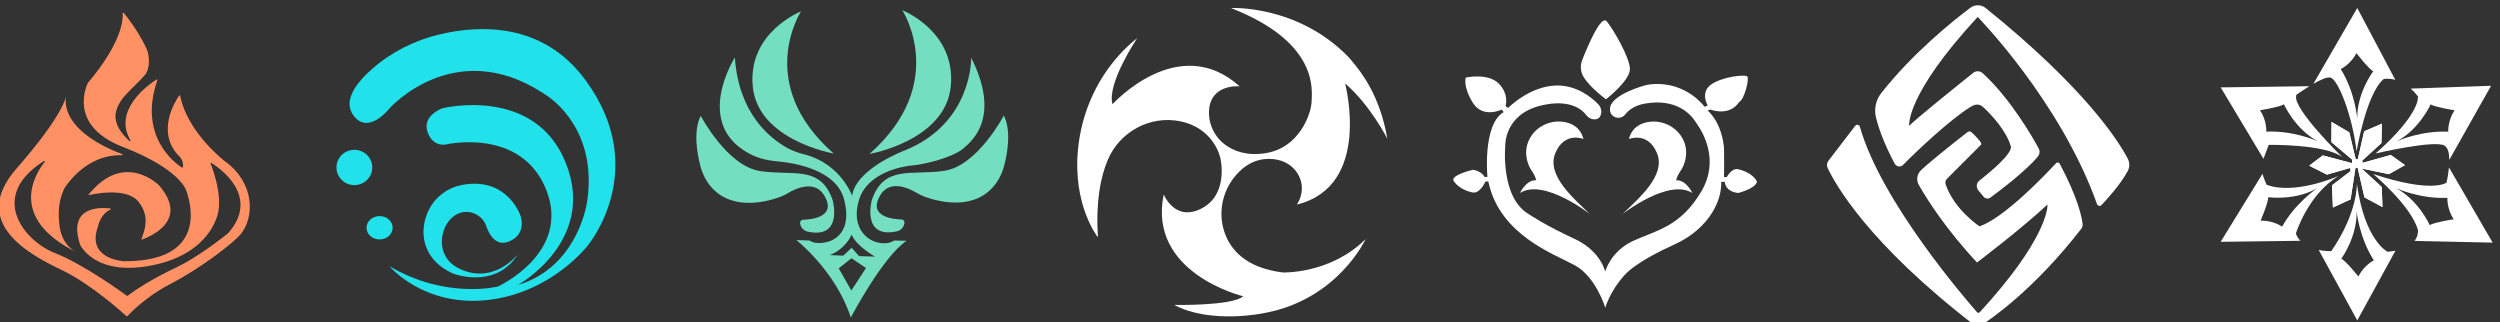 <?xml version="1.0" encoding="UTF-8" standalone="no"?>
<svg
   xmlns:dc="http://purl.org/dc/elements/1.1/"
   xmlns:cc="http://creativecommons.org/ns#"
   xmlns:rdf="http://www.w3.org/1999/02/22-rdf-syntax-ns#"
   xmlns:svg="http://www.w3.org/2000/svg"
   xmlns="http://www.w3.org/2000/svg"
   xmlns:sodipodi="http://sodipodi.sourceforge.net/DTD/sodipodi-0.dtd"
   xmlns:inkscape="http://www.inkscape.org/namespaces/inkscape"
   width="217.75mm"
   height="28.076mm"
   viewBox="0 0 217.75 28.076"
   version="1.1"
   id="svg5450"
   inkscape:version="1.0.1 (3bc2e813f5, 2020-09-07)"
   sodipodi:docname="me_hydro_color_2.svg">
  <rect x="0" y="0" width="217.75" height="28.076" fill="#333333" stroke="none"/>
  <defs
     id="defs5444" />
  <sodipodi:namedview
     id="base"
     pagecolor="#ffffff"
     bordercolor="#666666"
     borderopacity="1.0"
     inkscape:pageopacity="0.0"
     inkscape:pageshadow="2"
     inkscape:zoom="0.47457256"
     inkscape:cx="402.88699"
     inkscape:cy="-130.7036"
     inkscape:document-units="mm"
     inkscape:current-layer="layer1"
     inkscape:document-rotation="0"
     showgrid="false"
     fit-margin-top="0"
     fit-margin-left="0"
     fit-margin-right="0"
     fit-margin-bottom="0"
     inkscape:window-width="1366"
     inkscape:window-height="705"
     inkscape:window-x="-8"
     inkscape:window-y="32"
     inkscape:window-maximized="1"
     inkscape:lockguides="true" />
  <g
     inkscape:label="Capa 1"
     inkscape:groupmode="layer"
     id="layer1"
     transform="translate(325.825,-110.455)">
    <g
       id="g488-53-6-1"
       transform="matrix(0.134,0,0,-0.134,-359.874,235.739)"
       style="fill:#ff9164;fill-opacity:1">
      <g
         id="g42-76-5-2"
         transform="translate(311.312,808.006)"
         style="fill:#ff9164;fill-opacity:1">
        <path
           d="m 0,0 c 0,0 24.431,6.209 32.742,-4.129 7.935,-9.871 3.903,-18.839 1.839,-24.774 0,0 33.419,10.226 11.612,35.322 C 46.193,6.419 23.484,29.678 0,0"
           style="fill:#ff9164;fill-opacity:1;fill-rule:nonzero;stroke:none"
           id="path44-0-5-5" />
      </g>
      <g
         id="g46-7-3-4"
         transform="translate(303.989,770.877)"
         style="fill:#ff9164;fill-opacity:1">
        <path
           d="m 0,0 c 0,0 -9.898,3.979 -11.322,18.193 -0.58,5.779 -1.128,13.888 3.09,23.115 0.004,0.009 0.004,0.011 0.01,0.02 0.24,0.412 13.315,22.585 37.545,21.865 0.447,-0.013 0.577,0.597 0.158,0.75 -9.313,3.401 -38.996,15.977 -36.545,37.38 0,0 -0.968,-11.226 -32.129,-46.839 -31.162,-35.613 9.484,-56.323 29.612,-66 18.804,-9.04 39.296,-27.538 41.914,-29.936 0.156,-0.143 0.392,-0.134 0.536,0.022 1.744,1.88 12.281,12.856 27.615,20.753 21.548,11.096 42.194,27.741 46.064,32.516 9.011,11.112 9.355,33.29 -10.322,47.484 0,0 -24.297,18.506 -28.996,42.461 -0.066,0.341 -0.501,0.436 -0.699,0.15 -2.832,-4.1 -15.391,-24.323 0.533,-39.902 0,0 2.658,-2.834 1.871,-6.638 -0.054,-0.263 -0.365,-0.383 -0.591,-0.239 -3.755,2.388 -28.764,19.951 -15.973,56.737 0.121,0.349 -0.253,0.664 -0.565,0.464 -5.07,-3.246 -28.599,-19.738 -16.897,-39.498 0.229,-0.387 -0.25,-0.801 -0.587,-0.504 -3.647,3.225 -10.9,10.874 -8.774,19.194 2.436,9.534 10.355,14.226 18.678,23.71 3.904,4.449 2.887,13.462 1.161,17.129 -5.387,11.449 -12.42,20.385 -14.826,23.288 -0.24,0.288 -0.711,0.1 -0.686,-0.275 0.286,-4.258 -0.681,-19.195 -22.591,-45.144 -0.017,-0.02 -0.031,-0.04 -0.043,-0.065 C 6.69,109.108 -6.304,82.641 29.903,68.613 66.871,54.29 70.936,40.742 70.936,40.742 c 0,0 19.934,-46.837 -40.255,-46.452 -0.002,0 -0.001,0 -0.004,0.001 -0.118,0.005 -24.755,1.212 -16.838,22.645 0,0 1.359,7.984 8.056,10.902 0.368,0.16 0.308,0.694 -0.091,0.743 C 15.703,29.329 -6.299,30.38 2.219,4.957 2.223,4.943 2.227,4.934 2.233,4.92 2.535,4.284 12.496,-16.038 49.839,-8.226 c 37.935,7.935 42,34.065 42,34.065 0,0 3.37,10.484 -4.806,31.822 -0.135,0.352 0.244,0.684 0.563,0.482 C 93.048,54.689 118.864,36.868 99.089,13.266 98.644,12.734 98.135,12.253 97.592,11.823 93.835,8.849 78.015,-3.414 65.226,-9.484 47.575,-17.861 37.689,-24.722 33.032,-28.186 c -0.138,-0.102 -0.32,-0.099 -0.458,0.003 -2.674,1.967 -27.951,20.386 -46.993,27.892 -19.758,7.79 -43.432,36.651 -6.958,59.677 0.374,0.236 0.801,-0.223 0.526,-0.569 C -26.833,51.304 -45.382,22.524 0,0"
           style="fill:#ff9164;fill-opacity:1;fill-rule:nonzero;stroke:none"
           id="path48-77-0-6" />
      </g>
    </g>
    <g
       id="g556-9-3-9"
       transform="matrix(0.132,0,0,-0.128,-437.571,169.073)">
      <g
         id="g74-3-0-1"
         transform="translate(1092.19,344.004)">
        <path
           d="m 0,0 c 0,-6.627 -5.286,-12 -11.807,-12 -6.52,0 -11.806,5.373 -11.806,12 0,6.627 5.286,12 11.806,12 C -5.286,12 0,6.627 0,0"
           style="fill:#21e2ea;fill-opacity:1;fill-rule:nonzero;stroke:none"
           id="path76-6-5-3" />
      </g>
      <g
         id="g545-39-8-3">
        <g
           id="g78-2-1-1"
           transform="translate(1105.641,302.972)">
          <path
             d="m 0,0 c 0,-4.383 -3.856,-7.936 -8.613,-7.936 -4.757,0 -8.613,3.553 -8.613,7.936 0,4.382 3.856,7.936 8.613,7.936 C -3.856,7.936 0,4.382 0,0"
             style="fill:#21e2ea;fill-opacity:1;fill-rule:nonzero;stroke:none"
             id="path80-1-0-7" />
        </g>
        <g
           id="g82-1-1-8"
           transform="translate(1188.255,284.908)">
          <path
             d="m 0,0 c 0,0 -16.258,-21.678 -39.484,-9.291 -19.985,10.659 -8.826,42.145 8.817,37.735 4.688,-1.172 8.419,-4.825 9.9,-9.425 1.778,-5.525 6.45,-14.161 15.283,-10.148 12.111,5.502 7.032,17.967 7.032,17.967 0,0 -8.694,25.855 -37.871,20.452 -3.769,-0.698 -9.032,-2.387 -13.355,-6 -14.739,-10.574 -20.949,-41.201 6.54,-54.193 0.431,-0.203 0.873,-0.382 1.325,-0.535 C -37.233,-15 -13.265,-21.875 0,0"
             style="fill:#21e2ea;fill-opacity:1;fill-rule:nonzero;stroke:none"
             id="path84-3-4-0" />
        </g>
        <g
           id="g86-9-2-8"
           transform="translate(1103.48,276.843)">
          <path
             d="m 0,0 c 0,0 22.645,-27.871 64.839,-23.032 42.193,4.839 66,36.968 66,36.968 0,0 42.193,51.677 -1.548,112.838 -28.192,39.419 -70.052,37.353 -96.251,30.902 -16.446,-4.05 -31.735,-11.997 -44.301,-23.354 -10.567,-9.551 -19.862,-22.009 -12.158,-32.128 9.871,-12.968 23.29,4.968 23.29,4.968 0,0 42.65,49.757 101.259,10.786 0.687,-0.456 1.375,-0.916 2.065,-1.368 4.686,-3.07 34.394,-24.608 27.257,-72.902 0,0 -5.678,-44.129 -45.678,-56.516 0,0 52.129,29.677 31.742,82.838 -20.387,53.162 -81.548,37.419 -81.548,37.419 0,0 -13.42,-4.902 -9.807,-16 3.613,-11.096 12.646,-8.516 12.646,-8.516 0,0 49.548,11.614 65.806,-31.225 16.258,-42.839 -32,-65.549 -32,-65.549 0,0 -34.322,-8.903 -71.613,13.871"
             style="fill:#21e2ea;fill-opacity:1;fill-rule:nonzero;stroke:none"
             id="path88-5-0-1" />
        </g>
      </g>
    </g>
    <g
       id="g629-99-3-9"
       transform="matrix(0.134,0,0,-0.134,-384.088,213.938)">
      <g
         id="g130-2-2-5"
         transform="translate(955.465,764.839)">
        <path
           d="m 0,0 c 0,0 -30.628,-46.942 21.262,-92.387 0,0 -49.359,8.49 -52.649,43.697 C -34.678,-13.483 0,0 0,0"
           style="fill:#74dec1;fill-opacity:1;fill-rule:nonzero;stroke:none"
           id="path132-37-9-3" />
      </g>
      <g
         id="g134-8-0-9"
         transform="translate(1021.313,765.613)">
        <path
           d="m 0,0 c 0,0 30.768,-47.467 -21.359,-93.419 0,0 49.584,8.584 52.889,44.185 C 34.836,-13.634 0,0 0,0"
           style="fill:#74dec1;fill-opacity:1;fill-rule:nonzero;stroke:none"
           id="path136-7-6-7" />
      </g>
      <g
         id="g138-6-7-2"
         transform="translate(890.276,696.968)">
        <path
           d="m 0,0 c 0,0 17.032,-32.516 38.452,-35.871 21.419,-3.355 39.387,4.225 47.355,-19.129 0,0 6.874,-25.191 -16.161,-20.29 -2.546,0.541 -4.623,2.565 -5,5.14 -0.036,0.237 -0.056,0.473 -0.059,0.705 -0.011,1.023 0.835,1.877 1.858,1.901 4.932,0.118 22.002,1.512 14.071,15.415 -6.219,10.903 -18.838,4.857 -23.638,2.002 -1.896,-1.128 -3.881,-2.102 -5.962,-2.836 -9.541,-3.369 -33.586,-9.354 -46.532,9.901 -2.145,3.189 -3.644,6.759 -4.619,10.477 C -2.166,-25.216 -5.113,-10.037 0,0"
           style="fill:#74dec1;fill-opacity:1;fill-rule:nonzero;stroke:none"
           id="path140-8-3-0" />
      </g>
      <g
         id="g142-3-1-7"
         transform="translate(1087.277,697.157)">
        <path
           d="m 0,0 c 0,0 -17.032,-32.516 -38.452,-35.871 -21.419,-3.355 -39.386,4.226 -47.354,-19.129 0,0 -6.875,-25.19 16.161,-20.29 2.545,0.541 4.623,2.565 5,5.14 0.035,0.237 0.055,0.474 0.058,0.706 0.011,1.022 -0.835,1.876 -1.857,1.9 -4.932,0.118 -22.002,1.512 -14.072,15.415 6.219,10.903 18.839,4.857 23.638,2.002 1.897,-1.128 3.882,-2.102 5.963,-2.836 9.54,-3.369 33.585,-9.354 46.532,9.901 2.144,3.189 3.644,6.759 4.618,10.477 C 2.166,-25.216 5.113,-10.037 0,0"
           style="fill:#74dec1;fill-opacity:1;fill-rule:nonzero;stroke:none"
           id="path144-3-8-7" />
      </g>
      <g
         id="g146-1-9-6"
         transform="translate(1003.566,605.482)">
        <path
           d="m 0,0 -10.35,0.29 -4.84,5.42 -5.52,-5.13 -8.71,0.39 c 10.94,4.45 14.19,13.35 14.19,13.35 C -12,6.58 0,0 0,0 m -15.39,-22.06 -8.22,14.42 8.32,6.58 9.39,-6.39 z m 77.91,151.35 c 0,0 0.96,-42.39 -42.97,-60.19 0,0 -31.94,-11.81 -34.45,-29.61 0,0 -7.29,20.97 -31.24,26.98 -3.82,0.96 -7.55,2.29 -11,4.21 -11.4,6.34 -31.57,22.57 -33.96,58.74 0,0 -26.98,-42.14 8.54,-62.05 5.55,-3.11 11.77,-4.82 18.11,-5.37 12.37,-1.05 39.6,-5.61 44.45,-25.22 6.32,-25.55 -12.45,-27.55 -12.45,-27.55 0,0 -6.26,-1.55 -10.13,1.22 l -8.52,0.26 c 0,0 25.55,-20 35.36,-50.32 0,0 20.77,39.61 36.26,49.87 l -8.2,0.19 c 0,0 -3.76,-3.15 -11.16,-1.16 -7.68,2.07 -16.77,10.78 -11.48,27.87 5.29,17.1 27.55,21.55 34.45,22.07 6.9,0.51 25.71,4.74 33.26,11.03 7.1,5.92 23.9,21.48 5.13,59.03"
           style="fill:#74dec1;fill-opacity:1;fill-rule:nonzero;stroke:none"
           id="path148-23-9-7" />
      </g>
    </g>
    <g
       id="g198-2-9-8"
       transform="matrix(0.134,0,0,-0.134,-217.851,117.977)"
       style="fill:#ffffff">
      <path
         d="m 0,0 c 0,0 -18.694,1.911 -19.877,-15.465 -0.595,-8.734 3.405,-17.257 10.444,-22.463 5.688,-4.206 14.318,-7.511 26.659,-5.426 21.774,3.677 28.217,25.175 29.003,29.508 0.101,0.558 0.505,2.924 0.513,3.492 0.097,7.064 5.668,38.507 -52.355,61.257 0,0 42.677,2.323 75.888,-31.361 1.114,-1.129 2.097,-2.374 3.114,-3.591 C 78.871,9.387 91.23,-5.922 96,-34.064 c 0,0 -11.032,21.871 -27.483,36 0,0 17.806,-66.774 -31.356,-78.774 0,0 5.813,7.672 1.942,17.341 -2.526,6.308 -8.337,10.667 -15.021,11.893 -6.571,1.206 -15.872,0.622 -24.559,-8.044 -10.17,-10.145 -14.024,-25.245 -9.49,-38.876 3.774,-11.347 13.645,-23.443 38.031,-26.443 0,0 30.775,-1.162 53.807,21.677 0,0 -18.193,-39.677 -66.58,-48.194 0,0 -34.065,-7.161 -57.872,5.42 0,0 37.549,-0.774 44.904,5.613 0,0 -62.323,14.903 -51.677,66.193 0,0 7.354,-18.387 24.967,-8.903 17.613,9.484 11.806,32.71 11.806,32.71 0,0 -3.898,19.373 -26.276,23.788 -19.494,3.847 -39.068,-6.82 -46.845,-25.104 -4.75,-11.166 -7.908,-27.26 -6.427,-50.362 0,0 -16.512,20.58 -12.94,57.318 2.212,22.75 11.518,44.346 26.855,61.295 3.432,3.792 7.315,7.526 11.633,10.871 0,0 -19.935,-29.613 -16.064,-42.968 0,0 42.774,47.42 82.645,11.613"
         style="fill:#ffffff;fill-opacity:1;fill-rule:nonzero;stroke:none"
         id="path200-51-4-2" />
    </g>
    <g
       id="g676-3-9-1"
       transform="matrix(0.134,0,0,-0.134,-347.597,219.683)"
       style="fill:#ffffff">
      <g
         id="g218-6-1-9"
         transform="translate(1191.73,724.789)"
         style="fill:#ffffff">
        <path
           d="m 0,0 c 0,0 -12.388,5.162 -18.323,-9.29 -5.935,-14.452 12.387,-29.677 22.452,-39.484 0,0 -29.936,23.484 -45.419,13.677 0,0 4.129,8.775 10.58,8.259 0,0 -0.516,2.838 -3.097,6.451 -1.989,2.785 -6.585,12.777 -0.077,22.411 4.514,6.681 12.549,10.171 20.548,9.156 C -7.887,10.489 -2.104,7.796 0,0"
           style="fill:#ffffff;fill-opacity:1;fill-rule:nonzero;stroke:none"
           id="path220-5-5-2" />
      </g>
      <g
         id="g222-69-3-4"
         transform="translate(1221.243,724.76)"
         style="fill:#ffffff">
        <path
           d="m 0,0 c 0,0 12.388,5.161 18.323,-9.291 5.936,-14.451 -12.387,-29.677 -22.452,-39.483 0,0 29.936,23.483 45.42,13.677 0,0 -4.129,8.774 -10.581,8.258 0,0 0.517,2.839 3.097,6.452 1.989,2.784 6.586,12.777 0.077,22.41 C 29.37,8.705 21.335,12.195 13.336,11.18 7.887,10.489 2.104,7.796 0,0"
           style="fill:#ffffff;fill-opacity:1;fill-rule:nonzero;stroke:none"
           id="path224-1-4-2" />
      </g>
      <g
         id="g226-9-9-2"
         transform="translate(1205.923,615.112)"
         style="fill:#ffffff">
        <path
           d="M 0,0 C 0,0 -6.064,20.129 -19.871,27.613 -33.678,35.097 -68,47.161 -75.742,80.774 l -0.339,1.387 -1.887,-0.242 c 0,0 -3.483,-8.128 -8.564,-6.967 -5.081,1.161 -9.436,3.629 -12,7.355 -2.565,3.725 12.049,7.354 12.629,7.354 0.581,0 5.564,-1.113 7.452,-4.645 h 1.838 c 0,0 -3.29,34.016 10.549,42.145 l -1.258,1.646 c 0,0 -12.356,-6.097 -18.871,4.548 -6.517,10.645 -4.517,16.258 -4.517,16.258 0,0 14.452,3.161 21.42,-3.871 6.968,-7.032 4.451,-14.581 4.451,-14.581 l 1.613,-1.354 c 0,0 14.065,14.451 31.743,14.645 13.213,0.144 22.822,-8.002 26.833,-12.125 1.855,-1.909 2.6,-4.721 1.631,-7.2 -0.607,-1.554 -1.859,-2.843 -4.365,-2.694 -1.972,0.116 -3.774,1.176 -4.963,2.754 -2.541,3.371 -10.365,10.72 -29.202,6.297 -24.451,-5.742 -23.483,-26.452 -23.483,-26.452 0,0 -3.226,-33.419 15.354,-44.258 0,0 10.693,-7.284 29.722,-16.024 4.397,-2.019 8.474,-4.729 11.893,-8.152 2.707,-2.711 5.385,-6.195 7.031,-10.405 L 0,23.613 c 0,0 3.354,13.032 18.193,19.871 14.839,6.839 30.71,9.032 44.388,32.387 11.787,20.127 0.574,38.529 -2.75,43.231 -0.522,0.739 -1.018,1.489 -1.512,2.247 -2.394,3.67 -11.708,15.129 -32.76,11.308 -3.058,-0.555 -6.024,-1.616 -8.61,-3.34 -1.384,-0.923 -2.789,-2.102 -3.897,-3.565 -3.27,-4.314 -10.224,-2.14 -10.01,3.269 0.01,0.253 0.027,0.515 0.055,0.786 0.903,9.032 23.096,14.838 23.096,14.838 0,0 21.807,5.807 38.453,-14.064 l 1.871,0.935 c 0,0 -5.13,8.613 2.515,13.742 7.646,5.129 21.775,6.387 23.226,5.129 1.452,-1.258 -1.548,-14.71 -5.419,-16.839 0,0 -5.032,-9.193 -18.581,-4.741 l -1.741,-0.678 c 0,0 8.355,-6.418 10.461,-22.539 0.139,-1.066 0.192,-2.141 0.205,-3.217 0.045,-3.67 0.13,-12.653 -0.022,-17.502 L 79,84.968 c 0,0 3.387,6.677 8.129,4.839 0,0 8.322,-1.743 11.42,-7.743 0,0 0.483,-3.871 -11.903,-7.451 0,0 -8.227,0.097 -9,7.258 l -2.324,-0.097 c 0,0 1.628,-16.202 -15.627,-31.305 C 55.257,46.583 50.188,43.482 44.809,41.061 36.734,37.427 19.678,29.153 12.419,21.097 2.742,10.355 0,0 0,0"
           style="fill:#ffffff;fill-opacity:1;fill-rule:nonzero;stroke:none"
           id="path228-8-5-7" />
      </g>
      <g
         id="g230-22-0-2"
         transform="translate(1206.342,750.596)"
         style="fill:#ffffff">
        <path
           d="M 0,0 C 0,0 16.259,12.484 15.581,20.226 14.903,27.968 5.323,44.613 0.581,50.613 -3.146,55.329 -11.894,34.521 -15.468,25.396 -16.924,21.68 -16.501,17.495 -14.309,14.161 -12.001,10.652 -7.764,5.896 0,0"
           style="fill:#ffffff;fill-opacity:1;fill-rule:nonzero;stroke:none"
           id="path232-6-5-0" />
      </g>
    </g>
    <g
       id="g756-32-1-8"
       transform="matrix(0.134,0,0,-0.134,-351.21,224.556)"
       style="fill:#ffffff">
      <g
         id="g399-3-1-3"
         transform="translate(1746.881,729.182)"
         style="fill:#ffffff">
        <path
           d="m 0,0 c 0.88,-0.39 16.02,-7.1 33.399,-6.27 0,0 -0.569,-6.82 4.04,-13.94 0,0 -11.979,-1.81 -15.559,-3.77 0,0 -7.2,16.18 -21.88,23.98 M 62.779,-35.38 34.39,13.51 C 33.91,8.24 32.779,3.59 32.779,3.59 c 0,0 -9.09,-7.16 -47.609,5.61 0,0 24.769,-20.71 29.03,-36.39 0,0 0.55,-3.54 -2.18,-7.09 z M 33.939,36.71 C 16.56,37.58 1.399,30.9 0.52,30.51 15.229,38.29 22.45,54.44 22.45,54.44 26.029,52.48 38.01,50.64 38.01,50.64 33.39,43.53 33.939,36.71 33.939,36.71 M 9.55,64.73 c 1.54,-1.37 3.099,-3.02 4.65,-5.01 0,0 2.32,-10.84 -27.46,-37.15 0.97,0.22 38.96,9.03 44.88,5.02 2.22,-1.5 2.949,-5.17 2.989,-9.19 L 61.75,66.56 Z M 5.779,15.01 -3.41,21.59 -21.8,16.46 l -0.19,1.45 12.48,11.42 0.289,12.58 -11.509,-4.93 -4.161,-18.2 h -1.33 l -4.189,17.52 -11.521,6.77 -0.09,-13.16 13.451,-11.32 -0.1,-2.32 -18.971,5.03 -8.799,-6.68 11.509,-5.81 15.101,4.36 0.29,-2.03 -12.101,-9.29 0.58,-14.42 11.521,5.32 3.189,20.61 1.361,-0.06 4.45,-19.29 11.71,-6.29 -0.481,13.06 -13.069,12 L -4.67,9.1 Z M -24.51,-57.38 c 0,0 -7.551,9.48 -11.03,11.61 0,0 10.45,14.33 9.87,30.97 0,0 1.55,-17.03 11.23,-32.13 0,0 -6.201,-2.9 -10.07,-10.45 m 18.97,16.07 c 0,0 -14.9,7.16 -19.94,44.32 0,0 0.78,-18.78 -16.64,-43.94 0,0 -3.67,-0.15 -8.151,0.76 l 25.05,-45.79 24.79,45.29 c -1.54,-0.29 -3.229,-0.51 -5.109,-0.64 m -19.681,86.46 c 0,0 -1.289,17.05 -10.739,32.29 0,0 6.239,2.81 10.23,10.3 0,0 7.4,-9.6 10.85,-11.78 0,0 -10.67,-14.16 -10.341,-30.81 m 0,71.99 -28.529,-49.3 c 4.359,2.5 8.85,4.58 11.05,4.07 5.03,-1.16 14.32,-24.77 17.03,-48 0,0 6.19,37.36 17.609,47.03 0,0 3.09,0.73 7.571,-0.52 z m -59.13,-80.4 c 0,0 0.561,6.82 -4.069,13.93 0,0 11.98,1.84 15.56,3.8 0,0 7.23,-16.16 21.929,-23.93 -0.88,0.39 -16.04,7.07 -33.42,6.2 m 19.391,23.17 c 0.489,2.49 0.71,3.64 0.8,4.02 -0.111,-0.64 -0.57,-3.03 -0.6,-3.23 0.23,0.16 3.96,2.86 8.39,5.58 l -57.62,-0.76 27.809,-46.42 3.41,9.07 c 0,0 37.13,0.58 47.981,-8.11 -0.94,0.92 -31.88,31.09 -30.17,39.85 m -9.11,-84.92 c 0,0 -5.491,4.08 -13.97,3.92 0,0 4.79,11.14 5.01,15.22 0,0 17.54,-2.44 31.92,5.92 -0.85,-0.56 -14.51,-9.88 -22.96,-25.06 m 36.92,33.02 c -1.5,-0.66 -29.08,-12.55 -46.97,-5.78 0,0 -1.57,3.21 -2.72,7.09 l -27.15,-44.18 51.79,0.66 c -1.231,1.3 -2.25,2.85 -2.95,4.69 0,0 7.91,25.69 28,37.52"
           style="fill:#ffffff;fill-opacity:1;fill-rule:nonzero;stroke:none"
           id="path397-7-9-3" />
      </g>
      <g
         id="g407-3-6-4"
         transform="translate(1742.211,738.282)"
         style="fill:#ffffff">
        <path
           d="m 0,0 -17.71,3.68 13.069,-12 0.481,-13.06 -11.71,6.29 -4.45,19.29 -1.361,0.06 -3.189,-20.61 -11.521,-5.32 -0.58,14.42 12.101,9.29 -0.29,2.03 -15.101,-4.36 -11.51,5.81 8.8,6.68 18.971,-5.03 0.1,2.32 -13.451,11.32 0.09,13.16 11.521,-6.77 4.189,-17.52 h 1.33 l 4.16,18.2 11.51,4.93 L -4.84,20.23 -17.32,8.81 -17.13,7.36 1.26,12.49 10.449,5.91 Z"
           style="fill:#ffffff;fill-opacity:1;fill-rule:nonzero;stroke:none"
           id="path405-7-1-6" />
      </g>
    </g>
    <g
       id="g787-9-8-7"
       transform="matrix(0.134,0,0,-0.134,-439.983,284.743)"
       style="fill:#ffffff">
      <g
         id="g342-7-0-7"
         transform="translate(2057.812,1218.873)"
         style="fill:#ffffff">
        <path
           d="m 0,0 -17.416,-22.727 c -1.032,-1.346 -1.222,-3.149 -0.502,-4.685 4.725,-10.091 26.182,-49.04 96.06,-102.672 0.852,-0.655 2.028,-0.708 2.935,-0.131 6.783,4.312 35.171,23.651 65.88,63.335 0.666,0.861 0.977,1.949 0.854,3.031 -0.49,4.325 -2.917,16.78 -14.886,39.236 -0.48,0.899 -1.705,1.053 -2.398,0.305 -6.428,-6.954 -33.409,-35.392 -49.69,-41.045 0,0 -16.351,10.664 -22.03,27.223 -0.451,1.312 -0.107,2.769 0.875,3.75 l 22.187,22.188 c 0.983,0.982 -3.862,5.773 -6.235,8.008 -0.714,0.673 -1.804,0.726 -2.58,0.127 -4.917,-3.8 -22.178,-17.235 -30.243,-24.761 -2.665,-2.486 -3.273,-6.468 -1.465,-9.632 5.052,-8.845 17.314,-28.464 37.814,-50.387 0,0 28.328,21.406 45.635,37.518 0.068,0.064 0.179,0.015 0.181,-0.079 0.027,-2.395 -1.09,-23.016 -44.049,-69.791 -0.459,-0.5 -1.253,-0.502 -1.702,0.008 C 71.767,-112.709 16.747,-49.088 3.016,-0.577 2.63,0.787 0.862,1.125 0,0"
           style="fill:#ffffff;fill-opacity:1;fill-rule:nonzero;stroke:none"
           id="path344-8-3-5" />
      </g>
      <g
         id="g346-4-7-5"
         transform="translate(2217.863,1167.366)"
         style="fill:#ffffff">
        <path
           d="m 0,0 c 3.764,3.898 12.082,12.988 17.064,22.053 1.394,2.535 1.366,5.604 0.021,8.165 -5.968,11.367 -27.644,45.768 -92.324,97.846 -2.893,2.329 -7.001,2.407 -9.971,0.177 -10.918,-8.198 -37.259,-29.197 -57.882,-55.414 -3.514,-4.468 -4.812,-10.291 -3.47,-15.816 1.601,-6.59 4.996,-16.647 12.189,-30.105 1.09,-2.038 3.845,-2.441 5.457,-0.785 8.058,8.277 30.87,29.844 43.896,37.71 3.106,1.875 5.581,2.19 8.258,-0.258 5.616,-5.138 15.314,-15.859 17.871,-25.549 0,0 2.663,-3.981 -20.419,-22.09 -1.982,-1.555 -2.301,-4.438 -0.696,-6.38 l 3.403,-4.116 c 1.112,-1.343 3.073,-1.59 4.476,-0.556 6.452,4.756 23.634,17.778 30.87,26.773 1.189,1.478 1.363,3.52 0.456,5.186 -4.348,7.988 -18.452,32.462 -36.391,48.888 -1.727,1.58 -4.351,1.65 -6.18,0.189 -9.733,-7.774 -39.005,-31.252 -41.583,-34.475 0,0 -2.903,19.549 44.516,70.839 0,0 53.695,-54.701 77.57,-121.647 C -2.437,-0.578 -0.894,-0.926 0,0"
           style="fill:#ffffff;fill-opacity:1;fill-rule:nonzero;stroke:none"
           id="path348-9-6-2" />
      </g>
    </g>
  </g>
</svg>
